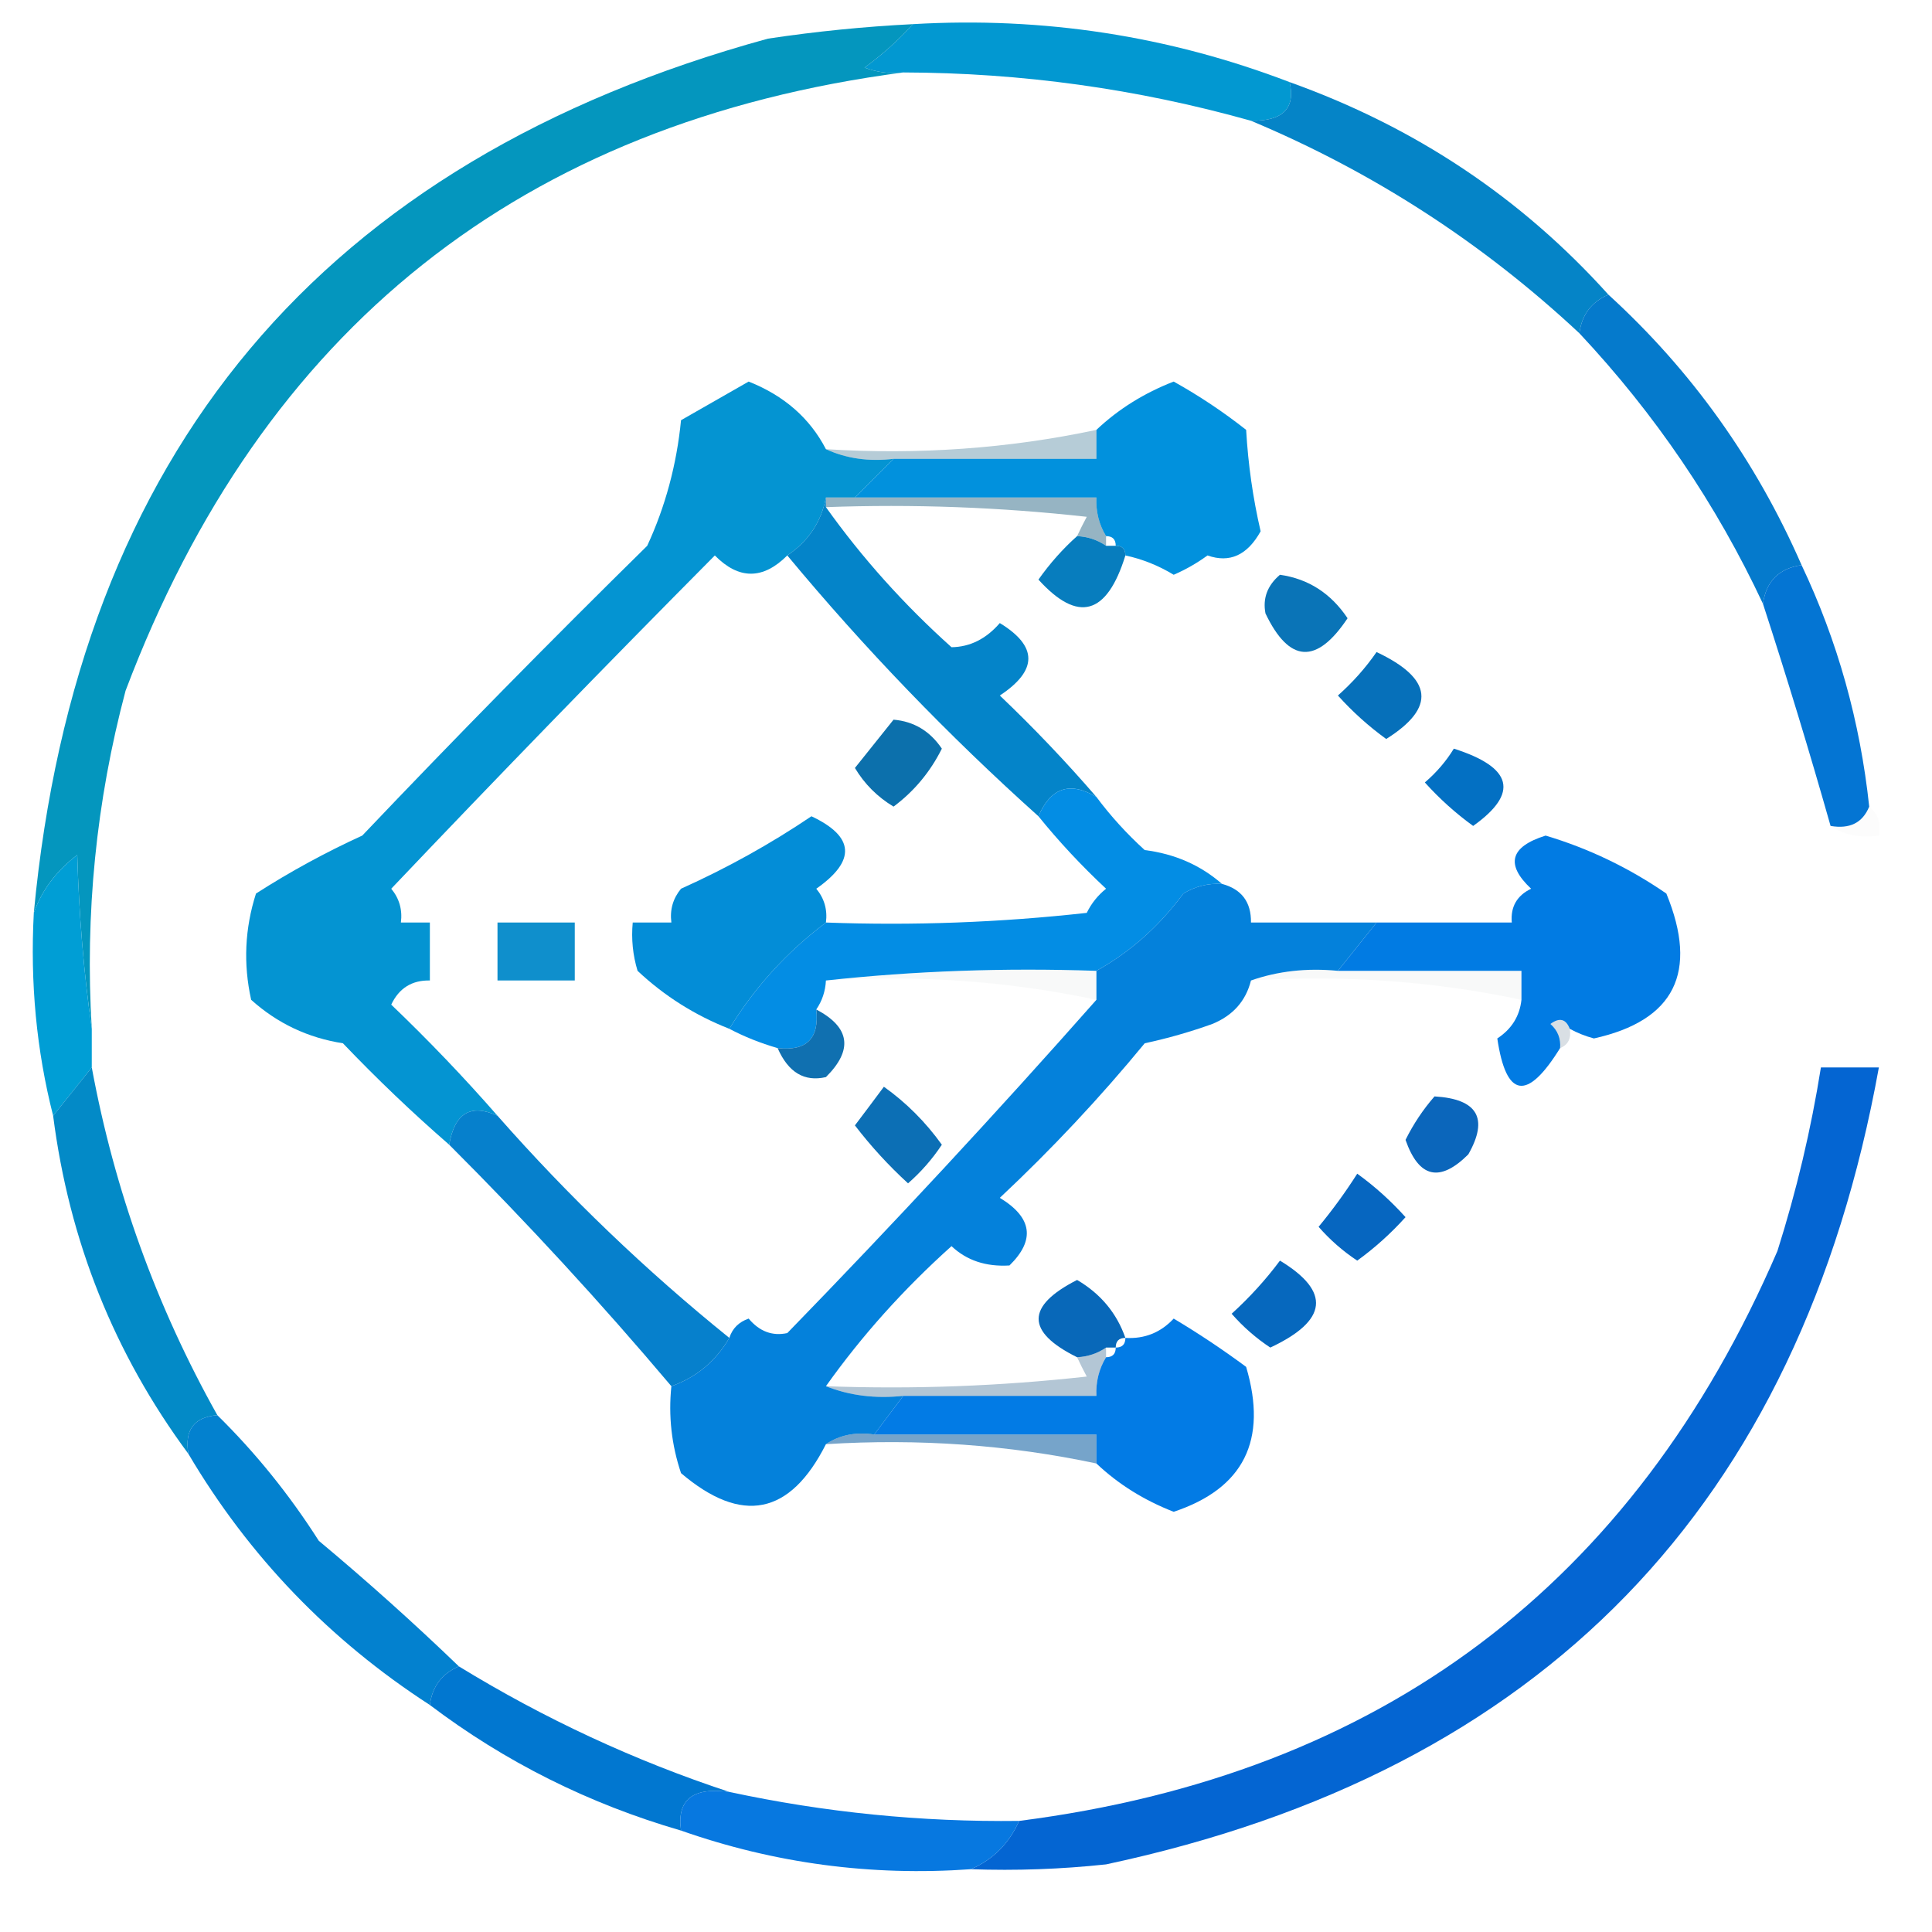 <?xml version="1.0" encoding="UTF-8"?>
<!DOCTYPE svg PUBLIC "-//W3C//DTD SVG 1.1//EN" "http://www.w3.org/Graphics/SVG/1.1/DTD/svg11.dtd">
<svg xmlns="http://www.w3.org/2000/svg" version="1.1" width="200px" height="200px" style="shape-rendering:geometricPrecision; text-rendering:geometricPrecision; image-rendering:optimizeQuality; fill-rule:evenodd; clip-rule:evenodd" xmlns:xlink="http://www.w3.org/1999/xlink">
<g><path style="opacity:0.99" fill="#0197d1" d="M 94.5,2.5 C 107.991,1.712 120.991,3.712 133.5,8.5C 134.129,11.217 132.796,12.55 129.5,12.5C 117.752,9.198 105.752,7.531 93.5,7.5C 92.127,7.657 90.793,7.49 89.5,7C 91.362,5.634 93.028,4.134 94.5,2.5 Z"/></g>
<g><path style="opacity:0.992" fill="#0395bd" d="M 94.5,2.5 C 93.028,4.134 91.362,5.634 89.5,7C 90.793,7.49 92.127,7.657 93.5,7.5C 54.001,12.692 27.168,34.025 13,71.5C 9.953,82.959 8.787,94.626 9.5,106.5C 8.672,100.681 8.172,94.681 8,88.5C 5.837,90.141 4.337,92.141 3.5,94.5C 8.006,46.829 33.339,16.662 79.5,4C 84.481,3.252 89.481,2.752 94.5,2.5 Z"/></g>
<g><path style="opacity:0.985" fill="#0383c7" d="M 133.5,8.5 C 146.471,13.133 157.471,20.466 166.5,30.5C 164.738,31.262 163.738,32.596 163.5,34.5C 153.469,25.132 142.136,17.799 129.5,12.5C 132.796,12.55 134.129,11.217 133.5,8.5 Z"/></g>
<g><path style="opacity:0.989" fill="#0394d2" d="M 85.5,46.5 C 87.607,47.468 89.941,47.802 92.5,47.5C 91.167,48.833 89.833,50.167 88.5,51.5C 87.5,51.5 86.5,51.5 85.5,51.5C 85.023,54.025 83.69,56.025 81.5,57.5C 78.979,60.018 76.479,60.018 74,57.5C 62.693,68.895 51.526,80.395 40.5,92C 41.337,93.011 41.67,94.178 41.5,95.5C 42.5,95.5 43.5,95.5 44.5,95.5C 44.5,97.5 44.5,99.5 44.5,101.5C 42.641,101.461 41.308,102.294 40.5,104C 44.37,107.702 48.037,111.536 51.5,115.5C 48.729,114.227 47.062,115.227 46.5,118.5C 42.676,115.176 39.009,111.676 35.5,108C 31.873,107.436 28.707,105.936 26,103.5C 25.175,99.789 25.341,96.122 26.5,92.5C 30.038,90.231 33.705,88.231 37.5,86.5C 47.152,76.347 56.986,66.347 67,56.5C 68.882,52.43 70.049,48.096 70.5,43.5C 72.833,42.167 75.167,40.833 77.5,39.5C 81.169,40.954 83.836,43.288 85.5,46.5 Z"/></g>
<g><path style="opacity:0.999" fill="#0191dd" d="M 116.5,57.5 C 116.5,56.833 116.167,56.5 115.5,56.5C 115.5,55.833 115.167,55.5 114.5,55.5C 113.766,54.292 113.433,52.959 113.5,51.5C 105.167,51.5 96.833,51.5 88.5,51.5C 89.833,50.167 91.167,48.833 92.5,47.5C 99.5,47.5 106.5,47.5 113.5,47.5C 113.5,46.5 113.5,45.5 113.5,44.5C 115.765,42.358 118.432,40.691 121.5,39.5C 124.136,40.971 126.636,42.637 129,44.5C 129.207,48.089 129.707,51.589 130.5,55C 129.125,57.477 127.291,58.311 125,57.5C 123.915,58.293 122.748,58.96 121.5,59.5C 119.925,58.544 118.258,57.877 116.5,57.5 Z"/></g>
<g><path style="opacity:0.989" fill="#0479cc" d="M 166.5,30.5 C 175.107,38.354 181.773,47.687 186.5,58.5C 184.167,58.833 182.833,60.167 182.5,62.5C 177.676,52.199 171.343,42.866 163.5,34.5C 163.738,32.596 164.738,31.262 166.5,30.5 Z"/></g>
<g><path style="opacity:0.286" fill="#004e73" d="M 113.5,44.5 C 113.5,45.5 113.5,46.5 113.5,47.5C 106.5,47.5 99.5,47.5 92.5,47.5C 89.941,47.802 87.607,47.468 85.5,46.5C 95.097,47.097 104.43,46.431 113.5,44.5 Z"/></g>
<g><path style="opacity:0.412" fill="#004a6e" d="M 85.5,52.5 C 85.5,52.167 85.5,51.833 85.5,51.5C 86.5,51.5 87.5,51.5 88.5,51.5C 96.833,51.5 105.167,51.5 113.5,51.5C 113.433,52.959 113.766,54.292 114.5,55.5C 114.5,55.833 114.5,56.167 114.5,56.5C 113.609,55.89 112.609,55.557 111.5,55.5C 111.804,54.85 112.137,54.184 112.5,53.5C 103.525,52.502 94.525,52.169 85.5,52.5 Z"/></g>
<g><path style="opacity:0.977" fill="#037bbd" d="M 111.5,55.5 C 112.609,55.557 113.609,55.89 114.5,56.5C 114.833,56.5 115.167,56.5 115.5,56.5C 116.167,56.5 116.5,56.833 116.5,57.5C 114.59,63.685 111.59,64.518 107.5,60C 108.699,58.306 110.032,56.806 111.5,55.5 Z"/></g>
<g><path style="opacity:0.991" fill="#0374d3" d="M 186.5,58.5 C 190.226,66.357 192.559,74.69 193.5,83.5C 192.817,85.177 191.483,85.843 189.5,85.5C 187.339,77.876 185.006,70.209 182.5,62.5C 182.833,60.167 184.167,58.833 186.5,58.5 Z"/></g>
<g><path style="opacity:0.97" fill="#0470b5" d="M 132.5,59.5 C 135.439,59.918 137.772,61.418 139.5,64C 136.293,68.811 133.459,68.644 131,63.5C 130.7,61.934 131.2,60.601 132.5,59.5 Z"/></g>
<g><path style="opacity:0.993" fill="#0484c9" d="M 85.5,51.5 C 85.5,51.833 85.5,52.167 85.5,52.5C 89.233,57.74 93.566,62.574 98.5,67C 100.417,66.972 102.084,66.139 103.5,64.5C 107.438,66.899 107.438,69.399 103.5,72C 107.01,75.343 110.343,78.843 113.5,82.5C 110.762,80.866 108.762,81.533 107.5,84.5C 98.152,76.118 89.485,67.118 81.5,57.5C 83.69,56.025 85.023,54.025 85.5,51.5 Z"/></g>
<g><path style="opacity:0.985" fill="#046fba" d="M 142.5,67.5 C 148.339,70.253 148.673,73.253 143.5,76.5C 141.684,75.185 140.017,73.685 138.5,72C 140.041,70.629 141.375,69.129 142.5,67.5 Z"/></g>
<g><path style="opacity:0.993" fill="#0c70ac" d="M 92.5,74.5 C 94.606,74.679 96.272,75.679 97.5,77.5C 96.299,79.909 94.633,81.909 92.5,83.5C 90.833,82.5 89.5,81.167 88.5,79.5C 89.857,77.814 91.19,76.148 92.5,74.5 Z"/></g>
<g><path style="opacity:0.991" fill="#026fc2" d="M 150.5,77.5 C 156.599,79.441 157.266,82.107 152.5,85.5C 150.684,84.185 149.017,82.685 147.5,81C 148.71,79.961 149.71,78.794 150.5,77.5 Z"/></g>
<g><path style="opacity:0.986" fill="#008ce4" d="M 113.5,82.5 C 114.96,84.463 116.627,86.296 118.5,88C 121.599,88.387 124.266,89.554 126.5,91.5C 125.07,91.421 123.736,91.754 122.5,92.5C 120,95.887 117,98.554 113.5,100.5C 103.985,100.173 94.652,100.506 85.5,101.5C 85.443,102.609 85.11,103.609 84.5,104.5C 84.833,107.5 83.5,108.833 80.5,108.5C 78.694,107.976 77.028,107.309 75.5,106.5C 78.101,102.229 81.434,98.563 85.5,95.5C 94.525,95.832 103.525,95.498 112.5,94.5C 112.977,93.522 113.643,92.689 114.5,92C 111.961,89.63 109.628,87.13 107.5,84.5C 108.762,81.533 110.762,80.866 113.5,82.5 Z"/></g>
<g><path style="opacity:0.989" fill="#028cd7" d="M 85.5,95.5 C 81.434,98.563 78.101,102.229 75.5,106.5C 71.939,105.103 68.773,103.103 66,100.5C 65.507,98.866 65.34,97.199 65.5,95.5C 66.833,95.5 68.167,95.5 69.5,95.5C 69.33,94.178 69.663,93.011 70.5,92C 75.254,89.865 79.754,87.365 84,84.5C 88.468,86.605 88.635,89.105 84.5,92C 85.337,93.011 85.67,94.178 85.5,95.5 Z"/></g>
<g><path style="opacity:0.012" fill="#01274f" d="M 193.5,83.5 C 194.404,84.209 194.737,85.209 194.5,86.5C 192.585,86.784 190.919,86.451 189.5,85.5C 191.483,85.843 192.817,85.177 193.5,83.5 Z"/></g>
<g><path style="opacity:1" fill="#009ed5" d="M 9.5,106.5 C 9.5,107.833 9.5,109.167 9.5,110.5C 8.197,112.142 6.864,113.809 5.5,115.5C 3.779,108.747 3.112,101.747 3.5,94.5C 4.337,92.141 5.837,90.141 8,88.5C 8.172,94.681 8.672,100.681 9.5,106.5 Z"/></g>
<g><path style="opacity:1" fill="#017be3" d="M 162.5,106.5 C 162.103,105.475 161.437,105.308 160.5,106C 161.252,106.671 161.586,107.504 161.5,108.5C 158.083,114.018 155.916,113.685 155,107.5C 156.481,106.529 157.315,105.196 157.5,103.5C 157.5,102.5 157.5,101.5 157.5,100.5C 151.167,100.5 144.833,100.5 138.5,100.5C 139.833,98.833 141.167,97.167 142.5,95.5C 147.167,95.5 151.833,95.5 156.5,95.5C 156.36,93.876 157.027,92.71 158.5,92C 155.823,89.486 156.323,87.653 160,86.5C 164.454,87.828 168.621,89.828 172.5,92.5C 175.849,100.654 173.349,105.654 165,107.5C 164.098,107.257 163.265,106.923 162.5,106.5 Z"/></g>
<g><path style="opacity:0.991" fill="#0380db" d="M 126.5,91.5 C 128.532,92.048 129.532,93.381 129.5,95.5C 133.833,95.5 138.167,95.5 142.5,95.5C 141.167,97.167 139.833,98.833 138.5,100.5C 135.287,100.19 132.287,100.523 129.5,101.5C 128.969,103.624 127.635,105.124 125.5,106C 123.212,106.822 120.878,107.489 118.5,108C 113.867,113.635 108.867,118.968 103.5,124C 106.859,126.034 107.192,128.368 104.5,131C 102.068,131.148 100.068,130.482 98.5,129C 93.538,133.452 89.204,138.285 85.5,143.5C 87.948,144.473 90.615,144.806 93.5,144.5C 92.5,145.833 91.5,147.167 90.5,148.5C 88.585,148.216 86.919,148.549 85.5,149.5C 81.791,156.851 76.791,157.851 70.5,152.5C 69.516,149.572 69.183,146.572 69.5,143.5C 72.089,142.581 74.089,140.914 75.5,138.5C 75.811,137.522 76.478,136.855 77.5,136.5C 78.62,137.833 79.953,138.333 81.5,138C 92.548,126.638 103.215,115.138 113.5,103.5C 113.5,102.5 113.5,101.5 113.5,100.5C 117,98.554 120,95.887 122.5,92.5C 123.736,91.754 125.07,91.421 126.5,91.5 Z"/></g>
<g><path style="opacity:0.939" fill="#0088c9" d="M 51.5,95.5 C 54.167,95.5 56.833,95.5 59.5,95.5C 59.5,97.5 59.5,99.5 59.5,101.5C 56.833,101.5 54.167,101.5 51.5,101.5C 51.5,99.5 51.5,97.5 51.5,95.5 Z"/></g>
<g><path style="opacity:0.031" fill="#00253d" d="M 85.5,101.5 C 94.652,100.506 103.985,100.173 113.5,100.5C 113.5,101.5 113.5,102.5 113.5,103.5C 104.43,101.569 95.097,100.903 85.5,101.5 Z"/></g>
<g><path style="opacity:0.031" fill="#00223e" d="M 129.5,101.5 C 132.287,100.523 135.287,100.19 138.5,100.5C 144.833,100.5 151.167,100.5 157.5,100.5C 157.5,101.5 157.5,102.5 157.5,103.5C 148.43,101.569 139.097,100.903 129.5,101.5 Z"/></g>
<g><path style="opacity:0.149" fill="#06294e" d="M 162.5,106.5 C 162.672,107.492 162.338,108.158 161.5,108.5C 161.586,107.504 161.252,106.671 160.5,106C 161.437,105.308 162.103,105.475 162.5,106.5 Z"/></g>
<g><path style="opacity:0.978" fill="#0c6daf" d="M 84.5,104.5 C 88.001,106.347 88.335,108.68 85.5,111.5C 83.267,112.016 81.6,111.016 80.5,108.5C 83.5,108.833 84.833,107.5 84.5,104.5 Z"/></g>
<g><path style="opacity:0.978" fill="#0763ba" d="M 148.5,113.5 C 152.955,113.763 154.122,115.763 152,119.5C 149.045,122.44 146.878,121.94 145.5,118C 146.315,116.357 147.315,114.857 148.5,113.5 Z"/></g>
<g><path style="opacity:0.984" fill="#096db4" d="M 91.5,112.5 C 93.812,114.146 95.812,116.146 97.5,118.5C 96.52,119.981 95.353,121.315 94,122.5C 91.982,120.65 90.149,118.65 88.5,116.5C 89.524,115.148 90.524,113.815 91.5,112.5 Z"/></g>
<g><path style="opacity:0.995" fill="#0666c0" d="M 140.5,121.5 C 142.296,122.793 143.963,124.293 145.5,126C 143.983,127.685 142.316,129.185 140.5,130.5C 139.019,129.52 137.685,128.353 136.5,127C 137.965,125.226 139.298,123.392 140.5,121.5 Z"/></g>
<g><path style="opacity:0.986" fill="#047fcc" d="M 51.5,115.5 C 58.861,123.862 66.861,131.528 75.5,138.5C 74.089,140.914 72.089,142.581 69.5,143.5C 62.258,134.918 54.591,126.585 46.5,118.5C 47.062,115.227 48.729,114.227 51.5,115.5 Z"/></g>
<g><path style="opacity:0.991" fill="#0289c7" d="M 9.5,110.5 C 11.858,123.243 16.191,135.243 22.5,146.5C 20.088,146.694 19.088,148.027 19.5,150.5C 11.822,140.129 7.155,128.462 5.5,115.5C 6.864,113.809 8.197,112.142 9.5,110.5 Z"/></g>
<g><path style="opacity:0.989" fill="#0364d2" d="M 100.5,193.5 C 102.785,192.521 104.452,190.855 105.5,188.5C 142.937,183.71 169.104,164.044 184,129.5C 185.976,123.265 187.476,116.932 188.5,110.5C 190.5,110.5 192.5,110.5 194.5,110.5C 186.298,155.869 159.631,183.369 114.5,193C 109.845,193.499 105.179,193.666 100.5,193.5 Z"/></g>
<g><path style="opacity:0.977" fill="#0265bd" d="M 132.5,130.5 C 137.793,133.706 137.459,136.706 131.5,139.5C 130.019,138.52 128.685,137.353 127.5,136C 129.373,134.296 131.04,132.463 132.5,130.5 Z"/></g>
<g><path style="opacity:0.989" fill="#0767b9" d="M 116.5,138.5 C 115.833,138.5 115.5,138.833 115.5,139.5C 115.167,139.5 114.833,139.5 114.5,139.5C 113.609,140.11 112.609,140.443 111.5,140.5C 106.193,137.873 106.193,135.206 111.5,132.5C 113.938,133.931 115.604,135.931 116.5,138.5 Z"/></g>
<g><path style="opacity:0.996" fill="#017be5" d="M 113.5,151.5 C 113.5,150.5 113.5,149.5 113.5,148.5C 105.833,148.5 98.167,148.5 90.5,148.5C 91.5,147.167 92.5,145.833 93.5,144.5C 100.167,144.5 106.833,144.5 113.5,144.5C 113.433,143.041 113.766,141.708 114.5,140.5C 115.167,140.5 115.5,140.167 115.5,139.5C 116.167,139.5 116.5,139.167 116.5,138.5C 118.484,138.617 120.15,137.95 121.5,136.5C 124.086,138.043 126.586,139.709 129,141.5C 131.249,149.089 128.749,154.089 121.5,156.5C 118.432,155.309 115.765,153.642 113.5,151.5 Z"/></g>
<g><path style="opacity:0.298" fill="#004074" d="M 114.5,139.5 C 114.5,139.833 114.5,140.167 114.5,140.5C 113.766,141.708 113.433,143.041 113.5,144.5C 106.833,144.5 100.167,144.5 93.5,144.5C 90.615,144.806 87.948,144.473 85.5,143.5C 94.525,143.832 103.525,143.498 112.5,142.5C 112.137,141.817 111.804,141.15 111.5,140.5C 112.609,140.443 113.609,140.11 114.5,139.5 Z"/></g>
<g><path style="opacity:0.537" fill="#00579d" d="M 85.5,149.5 C 86.919,148.549 88.585,148.216 90.5,148.5C 98.167,148.5 105.833,148.5 113.5,148.5C 113.5,149.5 113.5,150.5 113.5,151.5C 104.43,149.569 95.097,148.903 85.5,149.5 Z"/></g>
<g><path style="opacity:0.994" fill="#0381cf" d="M 22.5,146.5 C 26.46,150.397 29.96,154.731 33,159.5C 38.028,163.699 42.861,168.032 47.5,172.5C 45.738,173.262 44.738,174.596 44.5,176.5C 34.098,169.766 25.765,161.099 19.5,150.5C 19.088,148.027 20.088,146.694 22.5,146.5 Z"/></g>
<g><path style="opacity:0.993" fill="#0177d0" d="M 47.5,172.5 C 56.371,177.937 65.704,182.27 75.5,185.5C 71.713,184.979 70.047,186.313 70.5,189.5C 60.957,186.729 52.291,182.395 44.5,176.5C 44.738,174.596 45.738,173.262 47.5,172.5 Z"/></g>
<g><path style="opacity:0.969" fill="#0075e0" d="M 75.5,185.5 C 85.379,187.625 95.379,188.625 105.5,188.5C 104.452,190.855 102.785,192.521 100.5,193.5C 90.182,194.233 80.182,192.9 70.5,189.5C 70.047,186.313 71.713,184.979 75.5,185.5 Z"/></g>
</svg>
